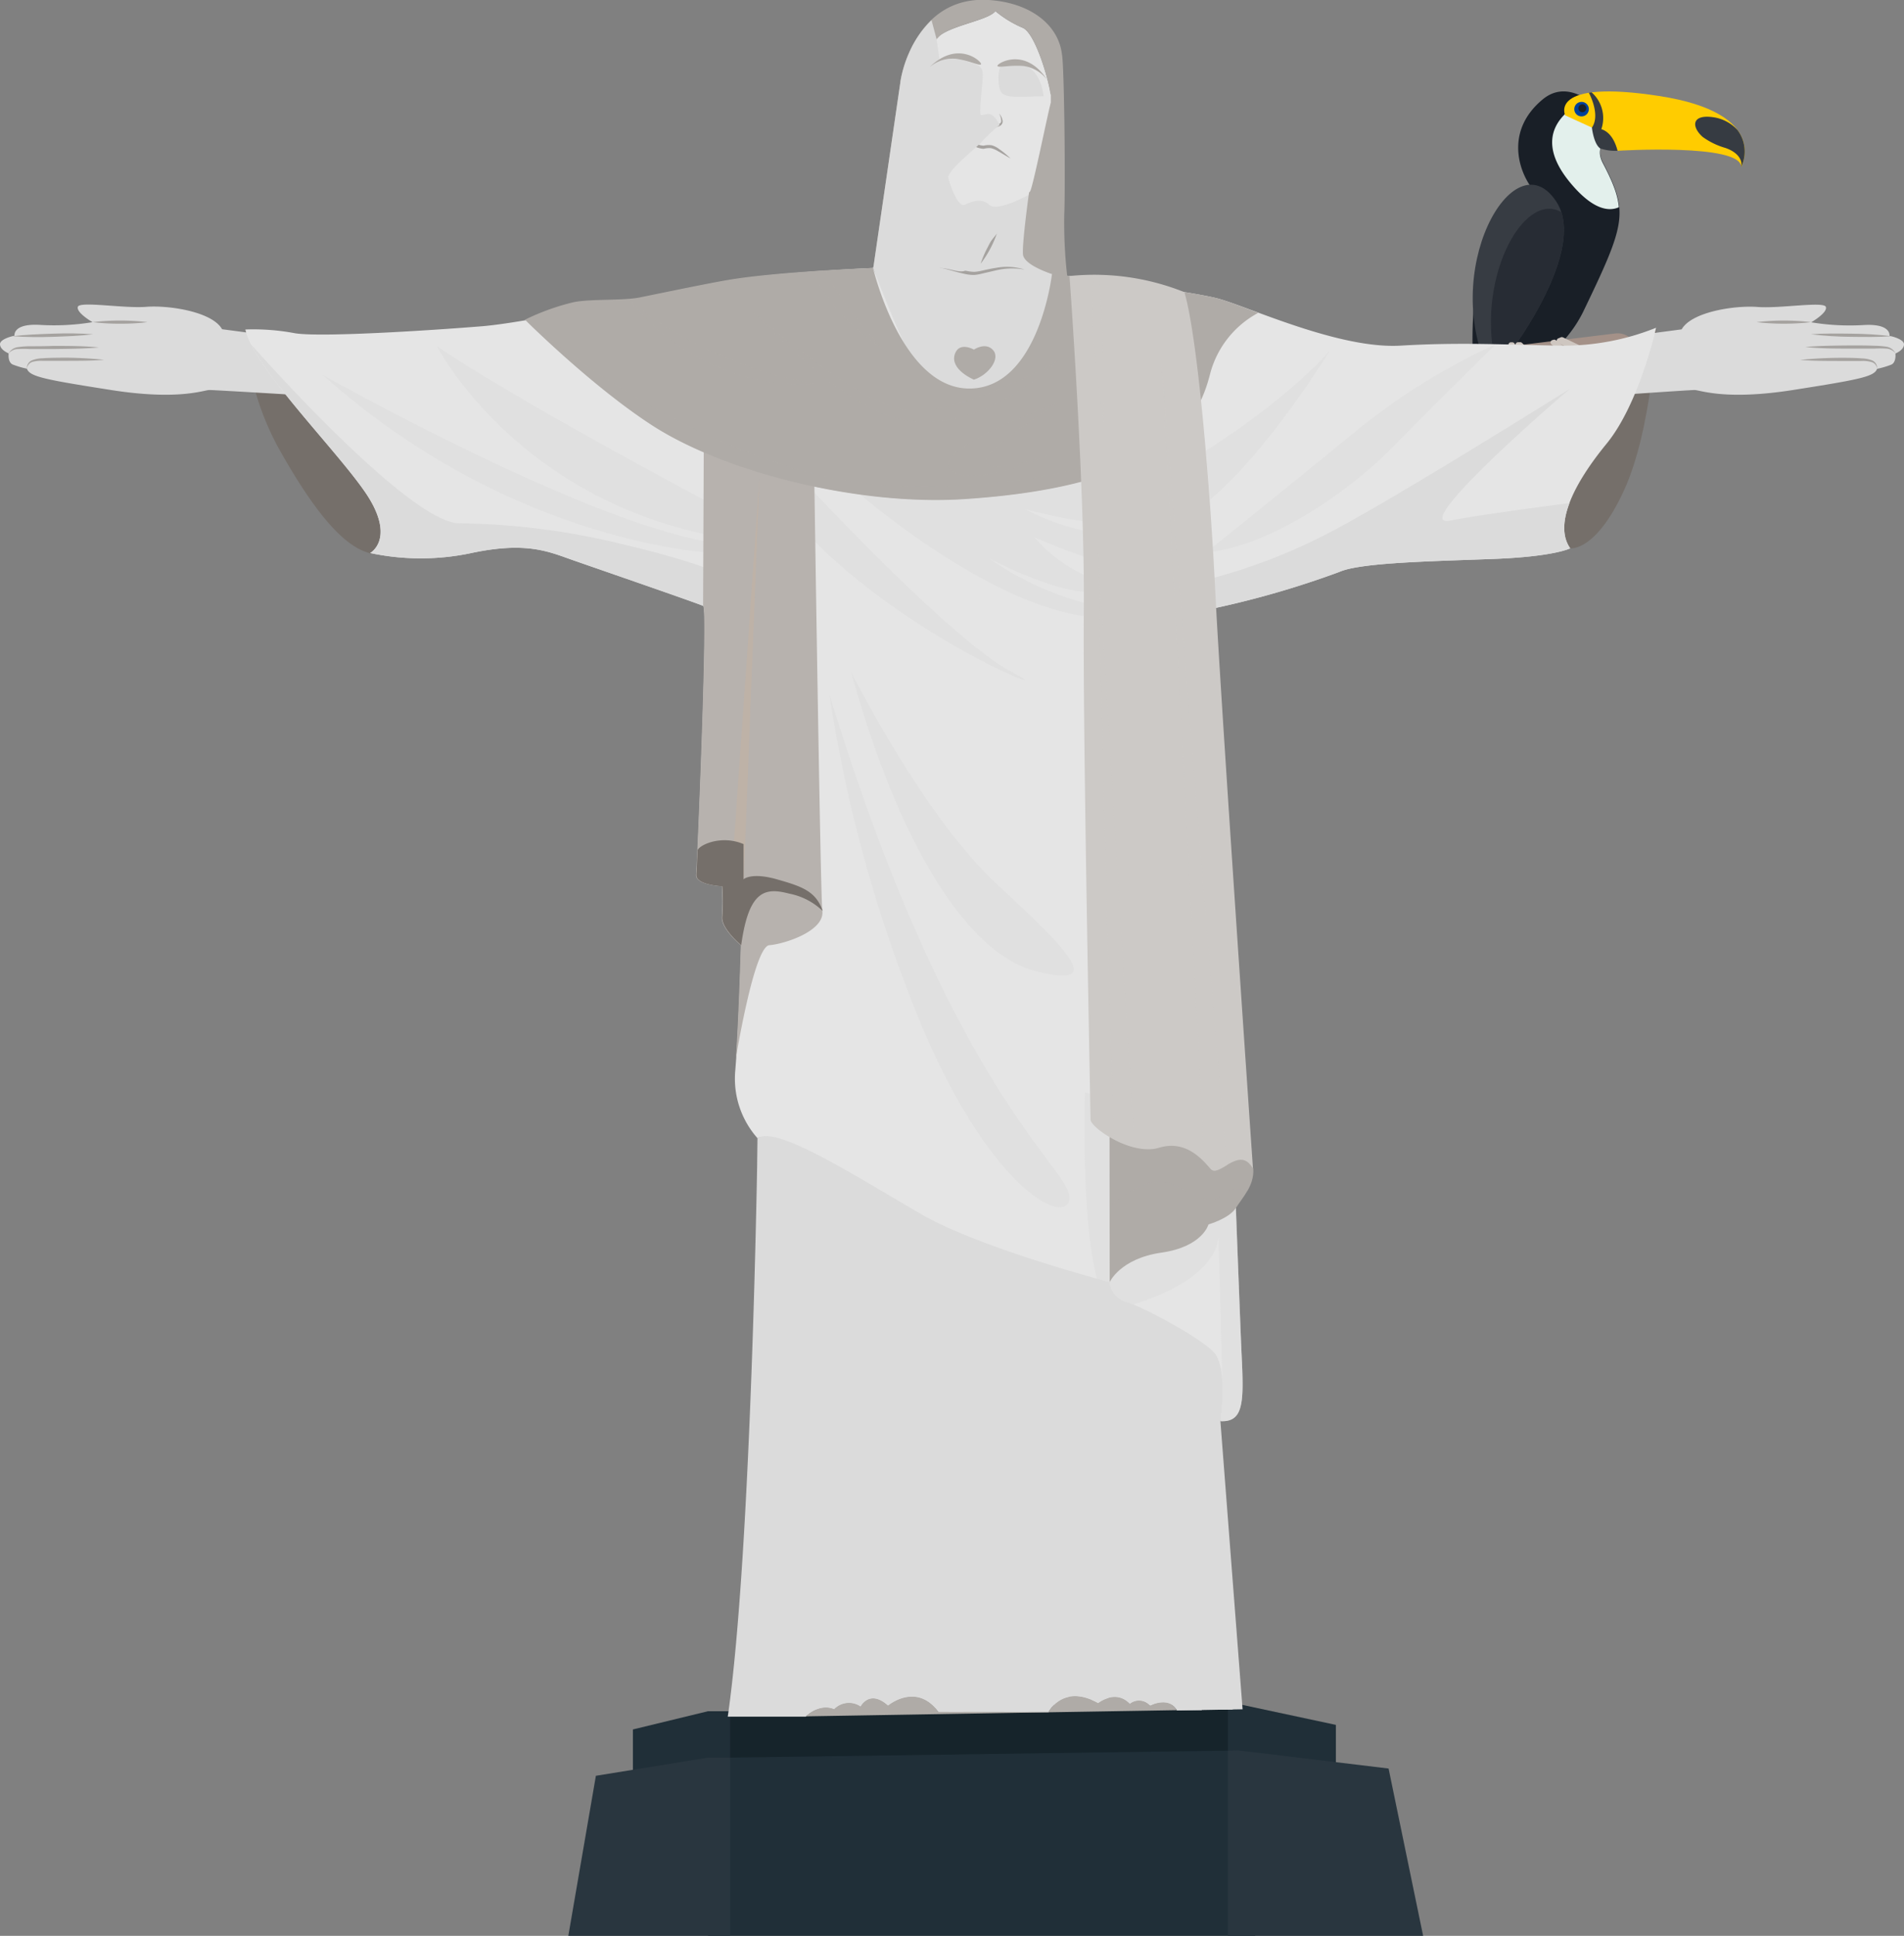 <svg xmlns="http://www.w3.org/2000/svg" viewBox="0 0 283.26 287.88"><rect x="0" y="0" width="283.26" height="287.88" fill="#808080" stroke="none"/><defs><style>.cls-1{isolation:isolate;}.cls-2{fill:#191f27;}.cls-3{fill:#e3f0ec;}.cls-4{fill:#fc0;}.cls-5{fill:#373c43;}.cls-6{fill:#272c34;}.cls-7{fill:#a49188;}.cls-8{fill:#004099;}.cls-9{fill:#363b42;}.cls-10{fill:#cec6c0;}.cls-11{fill:#bfb1ab;}.cls-12{fill:#16242b;}.cls-13{fill:#202f38;}.cls-14{fill:#29363f;}.cls-15,.cls-22{fill:#dbdbdb;}.cls-16,.cls-25{fill:#afaba7;}.cls-17,.cls-21,.cls-22,.cls-24,.cls-25{mix-blend-mode:multiply;}.cls-18{fill:#756f6a;}.cls-19{fill:#a5a29f;}.cls-20{fill:#e5e5e5;}.cls-21,.cls-24{opacity:0.5;}.cls-23{fill:#b7b2ae;}.cls-24{fill:#c6b3a1;}.cls-25{opacity:0.4;}.cls-26{fill:#ccc9c6;}</style></defs><g class="cls-1"><g id="Layer_2" data-name="Layer 2"><g id="Layer_1-2" data-name="Layer 1"><path class="cls-2" d="M241.11,19.88s-6.21-9.56-11.6-5.1-3.75,10.2-1.76,13c0,0-8.91,2.46-8.68,23.57a8.21,8.21,0,0,0,2.7,5.27,18.93,18.93,0,0,0,13.72-10.17c6.41-13.3,6.83-14.85,3-22.25C236.66,20.72,241.11,19.88,241.11,19.88Z"/><path class="cls-3" d="M241.11,19.88a19.69,19.69,0,0,0-5-5.11c-3.27,1.53-8.54,5.38-2.27,12.68,3.13,3.66,5.44,4.06,7,3.37-.18-2-1-3.91-2.41-6.61C236.66,20.72,241.11,19.88,241.11,19.88Z"/><path class="cls-4" d="M259.05,24.83s4.37-8-12.2-10.55-14,2.87-14,2.87,2.15,1,4,1.83,3.19,1.37,3.8,3.44C240.63,22.42,259,21.28,259.05,24.83Z"/><path class="cls-2" d="M222.24,51.47s-9.61,22.63-1.17,19.11c0,0,3.75,5.9,4.57.37s0-19.48,0-19.48Z"/><path class="cls-5" d="M221.8,55.93c.17.33,15.07-18,9.7-26C225.17,20.4,213.91,40.57,221.8,55.93Z"/><path class="cls-6" d="M222.73,54.94c3-3.57,11.86-16.09,9.56-23.38C226.59,28.19,219.18,42,222.73,54.94Z"/><path class="cls-7" d="M243.43,52a2.76,2.76,0,0,0-3.06-2.41h-.07l-27.62,3.37.65,5.63L241,55A2.76,2.76,0,0,0,243.43,52Z"/><path class="cls-8" d="M236.37,16.22a1.08,1.08,0,1,1-1.08-1.07A1.08,1.08,0,0,1,236.37,16.22Z"/><path class="cls-2" d="M236,16.1a.59.59,0,1,1-.59-.59A.59.59,0,0,1,236,16.1Z"/><path class="cls-9" d="M255.12,17.47c-3.51-.6-3.53,1.38-1.8,2.9A10.8,10.8,0,0,0,256.69,22c2,.69,2.54,1.93,2.35,2.74,0,0,0,.05,0,.08a5.29,5.29,0,0,0-.57-5.5A6,6,0,0,0,255.12,17.47Z"/><path class="cls-9" d="M236.37,13.79s1.8,3.24.46,5.19c0,0,.26,2.42,1.23,3.09a6.84,6.84,0,0,0,2.57.35s-.49-2.62-2.4-3.21a5.09,5.09,0,0,0-1.45-5.48Z"/><path class="cls-10" d="M232.48,50.15l3.65,1.75a.24.24,0,0,1,.13.17l.49,2.44a.24.24,0,0,1-.41.2L235,52.54l-.05,0L231.82,51a.37.37,0,0,1,0-.68l.34-.14A.44.44,0,0,1,232.48,50.15Z"/><path class="cls-10" d="M234.18,54.76l-.13-2a.21.21,0,0,0-.08-.17l-2.5-2a.4.4,0,0,0-.33-.07l-.18.05a.37.37,0,0,0-.14.65l1.74,1.36,0,.06,1.14,2.22A.23.23,0,0,0,234.18,54.76Z"/><path class="cls-10" d="M226.44,51l3,3a.24.24,0,0,1,.07.21l-.36,2.55a.24.24,0,0,1-.46,0l-.57-2.58,0-.06-2.54-2.58a.38.38,0,0,1,.26-.65l.38,0A.4.4,0,0,1,226.44,51Z"/><path class="cls-10" d="M226.51,56.05l.57-2a.25.25,0,0,0,0-.19l-1.77-2.78a.42.42,0,0,0-.3-.18h-.19a.39.39,0,0,0-.36.59l1.22,1.93,0,.07L226,56A.24.24,0,0,0,226.51,56.05Z"/><path class="cls-11" d="M215.91,55.72A2.88,2.88,0,1,1,213,52.88,2.87,2.87,0,0,1,215.91,55.72Z"/><polygon class="cls-12" points="183.52 262.37 107.78 263.41 107.78 254.48 183.52 253.44 183.52 262.37"/><polygon class="cls-13" points="108.62 254.48 105.32 254.48 94.16 257.19 94.16 266.11 108.62 263.41 108.62 254.48"/><polygon class="cls-13" points="182.68 253.44 184.19 253.4 198.74 256.51 198.74 264.9 182.68 262.37 182.68 253.44"/><polygon class="cls-13" points="186.75 287.88 105.32 287.88 108.62 261.38 182.68 260.34 186.75 287.88"/><polygon class="cls-14" points="108.62 261.38 105.32 261.38 88.65 264.08 84.55 287.88 108.62 287.88 108.62 261.38"/><polygon class="cls-14" points="182.68 260.34 184.19 260.3 206.58 263 211.72 287.88 182.68 287.88 182.68 260.34"/><path class="cls-15" d="M184.86,254.19l-3.3-42.86s4.68-9.39-3.24-22.3-52-28.41-65.61-19.74c0,0-.83,61-4.44,86h11.62s2-2,4.21-1.05a3.06,3.06,0,0,1,3.94-.39s1.31-2.63,4.07-.14c0,0,4.2-3.54,7.49.92H156s2.11-4.2,7.36-1.31c0,0,2.63-2.1,4.73.13a2.16,2.16,0,0,1,3,.26s2.76-1.44,4,.66Z"/><path class="cls-16" d="M175.08,254.32c-1.19-2.1-4-.66-4-.66a2.16,2.16,0,0,0-3-.26c-2.1-2.23-4.73-.13-4.73-.13-5.25-2.89-7.36,1.31-7.36,1.31H139.6c-3.29-4.46-7.49-.92-7.49-.92-2.76-2.49-4.07.14-4.07.14a3.06,3.06,0,0,0-3.94.39c-2.24-.92-4.21,1.05-4.21,1.05l56.5-.94Z"/><g class="cls-17"><path class="cls-15" d="M151,172.19c-1.17-.41-2.35-.81-3.53-1.19l2,83.58h3.52Z"/><path class="cls-15" d="M176.51,186.68l4.93,67.56,1.95,0L178,188.56A16.23,16.23,0,0,0,176.51,186.68Z"/><path class="cls-15" d="M170.46,181.65l5,72.67,3.34,0-5.48-70.49C172.47,183.06,171.5,182.36,170.46,181.65Z"/><path class="cls-15" d="M166.27,179.07l-1.75-1,4.63,74.82a2,2,0,0,1,2,.73,5.35,5.35,0,0,1,.5-.21Z"/><path class="cls-15" d="M156.27,174.24c-.7-.3-1.42-.58-2.14-.87l2.68,80.18a4.45,4.45,0,0,1,2.2-1.2Z"/><path class="cls-15" d="M141.15,254.58h2.18l-1.16-85.11q-2.26-.6-4.5-1.08Z"/><path class="cls-15" d="M114.61,168.31,113,253.75l3.49-86.08A16.92,16.92,0,0,0,114.61,168.31Z"/><path class="cls-15" d="M123.39,252.26l1.86-85.47c-1,0-1.94,0-2.86,0Z"/><path class="cls-15" d="M162.44,252.81a10.11,10.11,0,0,1,.94.46,4.92,4.92,0,0,1,1.52-.76l-3.47-76c-.75-.35-1.5-.71-2.27-1Z"/><path class="cls-15" d="M119,167.13v88.11l1.53-88.3C120,167,119.51,167.05,119,167.13Z"/><path class="cls-15" d="M135.45,168c-1-.19-1.95-.35-2.91-.5L134.26,250Z"/><path class="cls-15" d="M130.87,167.23c-1-.13-2-.24-3-.31L129.18,250Z"/></g><path class="cls-18" d="M36.5,49a40.6,40.6,0,0,0,5.34,18.35c5.39,9.46,9.51,14,13.23,14.93s4.64-11.66-3.63-21.31S36.5,49,36.5,49Z"/><path class="cls-18" d="M233.59,81.54s3.77.62,8-8.58,4.82-24.18,4.82-24.18S225.35,70.94,233.59,81.54Z"/><path class="cls-15" d="M46.14,58.86S32,58,31.16,58s-4.56,1.58-14.63,0S4.44,56,4,54.83a13.07,13.07,0,0,1-2.1-.62c-.79-.35-.61-1.66-.61-1.66S.05,52.08,0,51.22s2.16-1.3,2.16-1.3S1.83,48.06,6,48.32a35.27,35.27,0,0,0,7.77-.41s-2.45-1.4-2.19-2.28,6.84.26,10.17,0,9.81.7,11.29,3.33l4.85.64Z"/><path class="cls-19" d="M13.81,47.91a32.68,32.68,0,0,1,4.07-.24,32.63,32.63,0,0,1,4.06.24,32.62,32.62,0,0,1-4.06.23A32.67,32.67,0,0,1,13.81,47.91Z"/><path class="cls-19" d="M1.86,50c2-.24,4-.31,6-.38s4-.06,6,.09c-2,.25-4,.31-6,.38S3.86,50.14,1.86,50Z"/><path class="cls-19" d="M1.29,52.55a1.83,1.83,0,0,1,1.41-.93,12.71,12.71,0,0,1,1.73-.13c1.14,0,2.28,0,3.43-.05,2.28,0,4.57,0,6.85.23-2.28.2-4.57.21-6.85.24-1.15,0-2.29,0-3.43,0a13.68,13.68,0,0,0-1.69,0A1.84,1.84,0,0,0,1.29,52.55Z"/><path class="cls-19" d="M4,54.83a1.25,1.25,0,0,1,.8-1.26,4.61,4.61,0,0,1,1.54-.29c1-.08,2-.07,3.06-.09a59.35,59.35,0,0,1,6.1.32c-2,.16-4.07.14-6.1.15l-3.05,0a5,5,0,0,0-1.46.14A1.19,1.19,0,0,0,4,54.83Z"/><path class="cls-15" d="M239,58.86S251.32,58,252.11,58s4.55,1.58,14.62,0,12.09-2,12.53-3.15a13.07,13.07,0,0,0,2.1-.62c.79-.35.62-1.66.62-1.66s1.23-.47,1.28-1.33-2.16-1.3-2.16-1.3.33-1.86-3.88-1.6a35.27,35.27,0,0,1-7.77-.41s2.45-1.4,2.19-2.28-6.83.26-10.16,0-9.81.7-11.3,3.33l-4.85.64Z"/><path class="cls-19" d="M269.45,47.91a35.95,35.95,0,0,1-8.12,0,34.46,34.46,0,0,1,8.12,0Z"/><path class="cls-19" d="M281.41,50c-2,.15-4,.11-6,.09s-4-.13-6-.38c2-.15,4-.11,6-.09S279.42,49.75,281.41,50Z"/><path class="cls-19" d="M282,52.55a1.86,1.86,0,0,0-1.45-.71,13.85,13.85,0,0,0-1.7,0c-1.14,0-2.28,0-3.42,0-2.29,0-4.57,0-6.86-.24,2.29-.19,4.57-.21,6.86-.23,1.14,0,2.28,0,3.42.05a12.71,12.71,0,0,1,1.73.13A1.84,1.84,0,0,1,282,52.55Z"/><path class="cls-19" d="M279.26,54.83a1.14,1.14,0,0,0-.88-1,4.74,4.74,0,0,0-1.47-.15l-3,0c-2,0-4.07,0-6.11-.15a59.39,59.39,0,0,1,6.11-.32c1,0,2,0,3.06.09a4.56,4.56,0,0,1,1.53.29A1.23,1.23,0,0,1,279.26,54.83Z"/><g class="cls-17"><path class="cls-15" d="M181.89,210.52c.91-2.53,3-10.8-3.57-21.49-7.92-12.91-52-28.41-65.61-19.74,0,0,0,1.33,0,3.71l0,.05c2.8-2.11,15.59,6.3,24.52,11.38s27.86,10,27.86,10a3.39,3.39,0,0,0,2.63,3c2.63.87,10.51,5.08,12.79,7.36C181.6,205.85,181.89,208.29,181.89,210.52Z"/></g><path class="cls-20" d="M129.88,39.85s4.26,10.68,14.48,10.51,12.15-9.64,12.15-9.64,20.14,2.46,24.7,3.68,18,7.54,27.15,7,15.94-.11,23.83,0a36.87,36.87,0,0,0,14.19-2.66S243.92,60,239,66,231.14,78,233.59,81.54c0,0-2.28,1.23-11.39,1.58s-19.8.53-22.95,1.93a136.17,136.17,0,0,1-18.74,5.43s3.85,103.68,4.2,110.87.35,10.16-3.15,10c0,0,1.22-8.06-1.05-10.33s-10.16-6.49-12.79-7.36a3.39,3.39,0,0,1-2.63-3s-18.92-4.9-27.86-10-21.72-13.48-24.52-11.38a13.32,13.32,0,0,1-3.33-10c.53-6.13.88-18.74.88-18.74s-3-2.46-2.81-4.21a35.19,35.19,0,0,0,0-4.55s-4-.18-3.85-1.75,1.75-39.57,1.05-39.92S88.71,84.52,85.2,83.29s-6.83-2.8-15.06-1.05a36.24,36.24,0,0,1-15.07,0s3.5-1.92,0-7.88S37.73,54.91,36.5,49a33.17,33.17,0,0,1,7.18.52c3.33.7,20-.35,28-1s29.44-5.6,36.79-6.83S129.88,39.85,129.88,39.85Z"/><g class="cls-21"><path class="cls-15" d="M180,74.32c8.87-7.45,17.8-22.12,17.8-22.12C190.71,60.08,179.43,67,179.43,67Z"/><path class="cls-15" d="M222.51,51.21h0a95,95,0,0,0-21.16,13.21c-10.9,8.93-21.92,17.74-21.92,17.74,9.74-.92,21.53-9.33,27.57-15.48S222.5,51.21,222.51,51.21Z"/><path class="cls-15" d="M106.09,75.06S77.06,59.7,65,51.48c0,0,11.68,22.92,42.23,28.44Z"/><path class="cls-15" d="M48,55.75s40.79,23,59.18,25.09L107,82.3S76.79,81.47,48,55.75Z"/><path class="cls-15" d="M123.39,103.26a211.09,211.09,0,0,0,13.84,49.56c10.69,25.05,21.87,29.63,21.88,25.24S141.44,162.29,123.39,103.26Z"/><path class="cls-15" d="M126.62,99.94s10.77,21.52,21.82,31.68,15.95,15.42,5.61,12.79S133.53,125,126.62,99.94Z"/><path class="cls-15" d="M163.18,190.15l1.91.51a3.39,3.39,0,0,0,2.63,3c.24.08.54.19.87.33,4.37-1.34,12-4.45,12.7-10l.57,21.67a33.34,33.34,0,0,1-.3,5.66c3.5.18,3.5-2.8,3.15-10-.12-2.4-.62-16-1.25-33l-22.05-5.89S160.79,181,163.18,190.15Z"/><path class="cls-15" d="M120.93,73s21,22.55,29.71,27-15.1-4.51-30.49-20.54Z"/><path class="cls-15" d="M126.37,72.17S146.3,90,162.2,91.75l.66-1.71a45,45,0,0,1-15.69-7s9.38,5,14.9,5V85.84a21.86,21.86,0,0,1-8.15-5.92s5,2.15,8.15,3.11l.13-3.9a35.92,35.92,0,0,1-9.71-3.41s8,2.1,10.37,1.84l-1.32-8.81Z"/></g><g class="cls-17"><path class="cls-15" d="M233.49,74.82c-4.45.57-13.3,1.74-17.81,2.61-6.18,1.18,15.76-17.87,17.86-19.58.33-.26-26.8,16.82-36.39,21.68a85.39,85.39,0,0,1-17.72,6.7l1.1,4.85h0l0-.6a136.17,136.17,0,0,0,18.74-5.43c3.15-1.4,13.84-1.58,22.95-1.93s11.39-1.58,11.39-1.58C232.39,79.82,232.49,77.47,233.49,74.82Z"/><path class="cls-15" d="M68.25,77.82c-7.67-.26-30.44-26.09-30.89-26.6C40.7,57.84,52,69.07,55.07,74.36c3.5,6,0,7.88,0,7.88a36.24,36.24,0,0,0,15.07,0c8.23-1.75,11.56-.17,15.06,1.05s18.75,6.49,19.45,6.84a2.44,2.44,0,0,1,.13,1h0l1.84-6s-3.42-1.71-14.06-4.21A107,107,0,0,0,68.25,77.82Z"/></g><path class="cls-15" d="M129.85,39.74s5-.76,5.72-1.39,1.84-11.22,1.84-11.22l15.92,1.55s-1.05,7.51-.9,9.19,4.56,3,4.56,3-2.26,14-4.8,16.47a10.33,10.33,0,0,1-15.52-2.11C134.41,51.81,129.85,39.74,129.85,39.74Z"/><path class="cls-19" d="M140.61,33.84a18.62,18.62,0,0,1,1.62,2.58,18.25,18.25,0,0,1,1.19,2.8,19.89,19.89,0,0,1-1.62-2.58A18.68,18.68,0,0,1,140.61,33.84Z"/><path class="cls-19" d="M148.44,34.32a15.91,15.91,0,0,1-2.55,4.9A15.19,15.19,0,0,1,147,36.66,14,14,0,0,1,148.44,34.32Z"/><path class="cls-19" d="M135.42,40.32a10,10,0,0,1,4.28-1c1.47.23,2.84.72,4.25,1a6.23,6.23,0,0,0,1,.11,6.4,6.4,0,0,0,1-.15c.71-.15,1.42-.33,2.15-.43a8.78,8.78,0,0,1,4.35.24,10.34,10.34,0,0,0-4.29.12l-2.11.49a6.54,6.54,0,0,1-1.12.19,6,6,0,0,1-1.13-.1c-1.45-.28-2.83-.77-4.23-1.06a6.25,6.25,0,0,0-2.1.13C136.83,39.94,136.13,40.13,135.42,40.32Z"/><path class="cls-22" d="M153.33,28.68l-15.92-1.55s0,.34-.1.91a63.43,63.43,0,0,0,4.8,5c.61.45,6,.68,6.73.38a31.13,31.13,0,0,0,4.35-3.71C153.28,29.1,153.33,28.68,153.33,28.68Z"/><path class="cls-20" d="M152.09,4.11a16.28,16.28,0,0,1-4-2.45c-1.1,1.34-6,2-8.26,3.6-1.34,1-2.59,3.63-3.37,5.55a16.79,16.79,0,0,0-.28,2.85c0,2.53.51,11.75.58,12.47s5,5.76,5.55,6.19,5.69.65,6.41.36a32.62,32.62,0,0,0,4.75-4.17c.41-.54,2.58-11.33,3.09-13.22C156.16,12.06,154,4.78,152.09,4.11Z"/><path class="cls-16" d="M144.89,56.46s-3.61-1.49-2.84-3.8c.65-1.93,2.84-.67,2.84-.67s1.76-1.2,2.87.1S147,55.78,144.89,56.46Z"/><path class="cls-19" d="M145.22,16.45a3.16,3.16,0,0,0-.9,1.08.5.5,0,0,0,.08.54,1.41,1.41,0,0,0,.55.31l-.24.11a1.44,1.44,0,0,1,.35-.53.76.76,0,0,1,.69-.24.7.7,0,0,1,.56.52,1.38,1.38,0,0,1,0,.67l-.13-.27a1.29,1.29,0,0,0,.4.08.63.63,0,0,0,.36-.07l-.12.16a2.6,2.6,0,0,1,.17-.54c.09-.16.13-.43.53-.49a.74.74,0,0,1,.6.33,1.07,1.07,0,0,1,.2.58l-.17-.16c.36,0,.77-.13.8-.5a2.25,2.25,0,0,0-.32-1.15,2.09,2.09,0,0,1,.54,1.16.77.77,0,0,1-.34.64,1.38,1.38,0,0,1-.68.2.16.16,0,0,1-.17-.13v0c0-.29-.26-.55-.45-.53a.5.5,0,0,0-.14.23,2.39,2.39,0,0,0-.12.46.24.24,0,0,1-.11.16,1.18,1.18,0,0,1-.6.14,1.42,1.42,0,0,1-.57-.12.24.24,0,0,1-.13-.27h0a1,1,0,0,0,0-.43c0-.13-.08-.19-.2-.21s-.46.21-.61.49v0a.17.17,0,0,1-.23.07h0a1.61,1.61,0,0,1-.67-.47.76.76,0,0,1-.05-.83,1.77,1.77,0,0,1,.5-.58A3.17,3.17,0,0,1,145.22,16.45Z"/><path class="cls-19" d="M142,22.24a12.92,12.92,0,0,1,2.13-.79,3.43,3.43,0,0,1,.59-.11,2.3,2.3,0,0,1,.62.1,3.3,3.3,0,0,0,1,.22,3.2,3.2,0,0,1,1.18-.06,3.07,3.07,0,0,1,1.07.53,12.76,12.76,0,0,1,1.75,1.44c-.65-.37-1.29-.77-1.94-1.13a3.36,3.36,0,0,0-1-.41,3.12,3.12,0,0,0-1.05.1,3.25,3.25,0,0,1-1.17-.28,2.51,2.51,0,0,0-.49-.1l-.53.06C143.51,21.93,142.77,22.1,142,22.24Z"/><path class="cls-16" d="M138.86,12.15a4.82,4.82,0,0,1,2.45-1.22c1.44-.22,2.77,1.4,3,1.47s-1.23.58-3,.4A5.67,5.67,0,0,1,138.86,12.15Z"/><path class="cls-16" d="M154.78,13.83a4.87,4.87,0,0,0-2.13-1.72c-1.37-.52-3,.78-3.24.8s1.07.83,2.83,1A5.78,5.78,0,0,0,154.78,13.83Z"/><path class="cls-16" d="M158.86,41.81a69.87,69.87,0,0,1-.53-9.94c.19-4.37,0-22.38-.35-23.84a7.8,7.8,0,0,0-.27-1.28C156.51,2.86,152.43.34,147.09,0s-9.46,2.38-11.91,8A17.68,17.68,0,0,0,134,11.87h0v0a3.27,3.27,0,0,0-.06.42l-4,27.42s5-.76,5.72-1.39,1.84-11.22,1.84-11.22a3.11,3.11,0,0,1-.64-1c-.07-.72-.56-9.94-.58-12.47a16.79,16.79,0,0,1,.28-2.85c.23-.56.5-1.19.8-1.82h0a10.71,10.71,0,0,1,2.57-3.73C142.05,3.63,147,3,148.1,1.66a16.28,16.28,0,0,0,4,2.45c1.5.54,3.22,5.34,4,8.89h0l.06.29,0,.05.06.28v0c0,.17.07.34.11.5v.08l0,.16,0,.17,0,.14,0,.19s0,.07,0,.11a2.7,2.7,0,0,1,0,.28c-.51,1.89-2.68,12.68-3.09,13.22l-.15.17h0s-1.05,7.51-.9,9.19,4.56,3,4.56,3l-.14.81Z"/><path class="cls-22" d="M147.17,30.46c-1.18-1.12-2.72-.42-3.67,0s-2.18-2.92-2.41-4,4.47-4.71,5.12-5.54a22.24,22.24,0,0,1,2.5-2.32,3.84,3.84,0,0,0-.94-1.34c-.72-.71-1.64.08-1.88-.21s.29-4.42.32-5.81-.54-1.59-2.79-2.23a5,5,0,0,0-3.61.11l-.49-3.37L138.58,3a15.23,15.23,0,0,0-3.4,5A17.68,17.68,0,0,0,134,11.87h0v0a3.27,3.27,0,0,0-.06.42l-4,27.42.06.15c3.09,1.86,7.16.23,9.07,0s3.94,1.06,4.8.2S153,29,153,29,148.34,31.58,147.17,30.46Zm-16.95,9.23c.46-.08,1.29-.22,2.17-.4C131.51,39.47,130.68,39.61,130.22,39.69Zm-.33.05.14,0Z"/><path class="cls-22" d="M155.25,14.31s-.26-3.42-2.51-4.43-3.4-.37-3.83,0-.58,2.67,0,3.78S152.74,14.31,155.25,14.31Z"/><path class="cls-16" d="M155.79,11.88a5.34,5.34,0,0,0-3.56-2.07c-2.18-.15-3.65.31-3.84,0S152.48,6.8,155.79,11.88Z"/><path class="cls-16" d="M138.28,10a5.33,5.33,0,0,1,3.93-1.26c2.16.32,3.49,1.08,3.74.82S142.6,5.78,138.28,10Z"/><path class="cls-23" d="M114.46,140.56c2.28-.18,8.23-2.11,7.88-5.08s-1.57-89.85-1.57-89.85l-16,4.2-.17,40.3c.7.35-.88,38.34-1.05,39.92s3.85,1.75,3.85,1.75a35.19,35.19,0,0,1,0,4.55c-.17,1.75,2.81,4.21,2.81,4.21s-.29,10.29-.73,16.8h0S112.18,140.73,114.46,140.56Z"/><polygon class="cls-24" points="108.27 138.46 112.98 71.12 110.26 140.56 108.27 138.46"/><path class="cls-18" d="M115.56,130.76c-3.82-1.08-4.94,0-4.94,0v-5.23c-3.16-1.36-6.4,0-6.84.89-.08,1.86-.14,3.13-.17,3.53,0,.11,0,.2,0,.29.16,1.4,3.85,1.56,3.85,1.56a35.19,35.19,0,0,1,0,4.55c-.17,1.75,2.81,4.21,2.81,4.21,1.13-8.24,3.59-8.59,7.13-7.67a9.89,9.89,0,0,1,5,2.59C121.38,132.54,119.37,131.84,115.56,130.76Z"/><path class="cls-16" d="M181.21,44.4c-4.56-1.22-24.7-3.68-24.7-3.68s-1.93,16.89-12.15,17.06-14.48-17.93-14.48-17.93-14,.52-21.38,1.75c-2.85.48-7.83,1.51-13.31,2.63-2.45.5-7.3.2-9.81.7a34.5,34.5,0,0,0-7.27,2.61h0s10.23,10.21,19.37,16c10.86,6.83,30.37,11.68,45.9,10.69,29.95-1.93,34.86-11.74,36.61-18.48a14.43,14.43,0,0,1,7.19-9.22C184.64,45.56,182.54,44.76,181.21,44.4Z"/><g class="cls-21"><path class="cls-16" d="M121.29,40.31l0,.19s.92,5.39,10.57,11.7a44.29,44.29,0,0,1-9.1-12Z"/><path class="cls-16" d="M157.34,53.64s-13,13-26,7.89C123.19,58.33,112,46.35,112,46.35s14.88,13.37,22.66,14.58S157.34,53.64,157.34,53.64Z"/><path class="cls-16" d="M157.34,60c-.79.13-19.05,7-15.9,9.86s14.45-2.11,14.45-2.11-9.2,3-9.2.92S157.34,60,157.34,60Z"/><path class="cls-16" d="M143.37,74.19c17.57-1.14,26.52-5,31.27-9.33-6.55,3-20.93,8.19-40.95,7.44-28-1-55.59-24.76-55.59-24.76s10.23,10.21,19.37,16C108.33,70.33,127.84,75.18,143.37,74.19Z"/><path class="cls-16" d="M93.48,44.45s9.3,9,27.45,12.63C120.93,57.08,105.18,58.9,93.48,44.45Z"/></g><path class="cls-16" d="M165.09,190.66s1.56-3.5,7.7-4.38,7-4.2,7-4.2,3.06-.86,4.07-2.44,2.74-3.36,2.58-5.8c0,0-8.58-15.12-21.37-4.76Z"/><path class="cls-25" d="M165.09,169.08v10.45s5.34-5.25,9.28-3.41,5.71,3.18,7.54,1.51a4.1,4.1,0,0,1,3.69-.56,5.65,5.65,0,0,0,.86-3.23S177.88,158.72,165.09,169.08Z"/><path class="cls-26" d="M159.11,41.05s2.3,31.21,2.13,49.6,1,74.61,1,75.83,6.13,5.44,10.16,4.21,6.48,1.75,7.71,3.15,4.38-3.68,6.3,0c0,0-4.9-71.1-5.6-85.64s-2.54-37.65-4.6-44.75A36.08,36.08,0,0,0,159.11,41.05Z"/><g class="cls-21"><path class="cls-26" d="M162.86,40.89c-1.19,7,1.35,21.83,1.35,21.83s-.1-17.24-.7-21.82Z"/><path class="cls-26" d="M179.19,172.77c.38.39.7.77,1,1.07.52.6,1.4,0,2.38-.57h0c-.75-4.8-9.75-119.3-9.75-119.3S178,148.6,179.19,172.77Z"/><path class="cls-26" d="M163.38,82.16s1.49,68.12,2.43,87.32a13.5,13.5,0,0,0,2.93,1.14Z"/></g></g></g></g></svg>